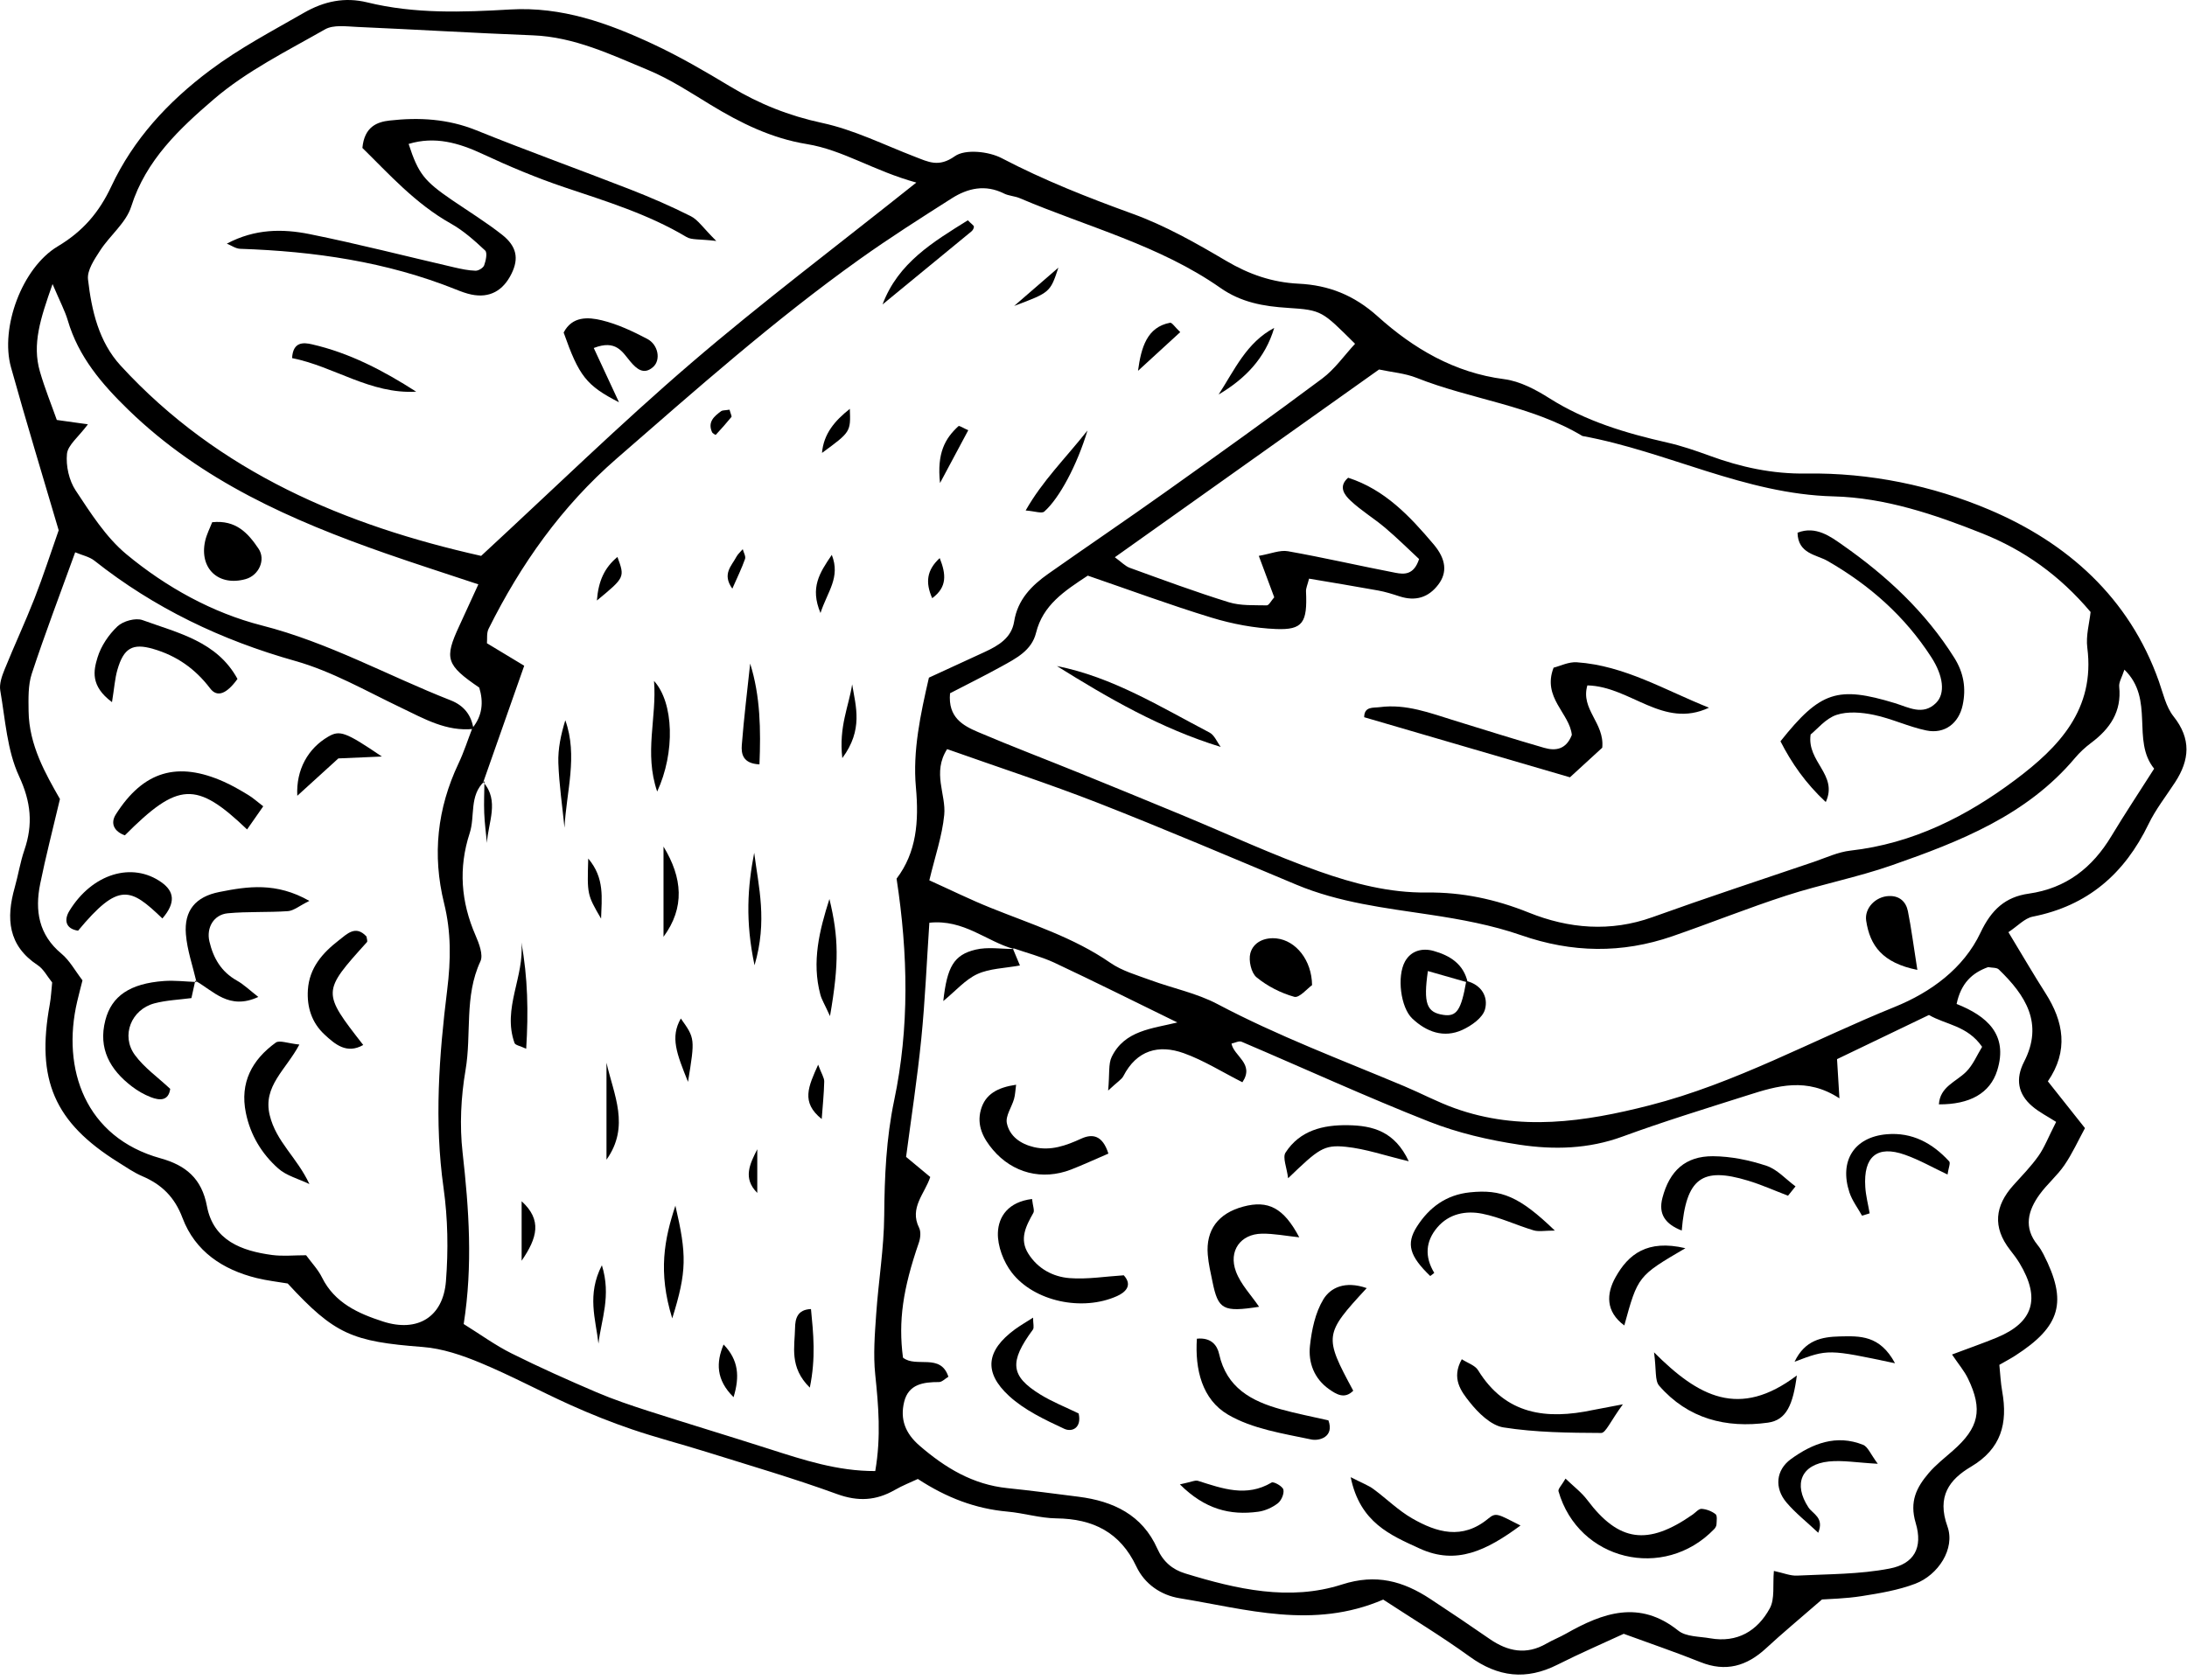 <svg width="95" height="73" viewBox="0 0 95 73" fill="none" xmlns="http://www.w3.org/2000/svg">
<path d="M87.242 40.504C87.875 41.55 88.346 42.361 88.851 43.151C89.643 44.391 89.867 45.657 88.956 46.985C89.5 47.671 89.981 48.279 90.568 49.018C90.277 49.552 90.021 50.12 89.676 50.625C89.364 51.083 88.923 51.451 88.597 51.901C88.093 52.597 87.891 53.338 88.51 54.097C88.61 54.22 88.695 54.36 88.767 54.501C89.82 56.561 89.521 57.63 87.534 58.907C87.339 59.033 87.132 59.141 86.849 59.304C86.889 59.691 86.905 60.08 86.973 60.46C87.22 61.845 86.935 62.95 85.616 63.731C84.678 64.286 84.124 65.02 84.593 66.323C84.943 67.293 84.191 68.438 83.196 68.815C82.459 69.095 81.656 69.229 80.871 69.353C80.165 69.465 79.443 69.476 79.144 69.499C78.154 70.36 77.417 70.969 76.717 71.618C75.875 72.398 74.964 72.663 73.861 72.219C72.83 71.805 71.776 71.446 70.532 70.991C69.669 71.391 68.647 71.832 67.655 72.332C66.297 73.017 65.071 72.873 63.84 71.981C62.62 71.098 61.327 70.318 60.085 69.504C57.031 70.817 54.132 69.915 51.235 69.444C50.434 69.313 49.723 68.834 49.361 68.065C48.659 66.578 47.481 65.995 45.892 65.975C45.181 65.967 44.476 65.745 43.763 65.681C42.377 65.557 41.124 65.083 39.87 64.263C39.565 64.406 39.204 64.547 38.872 64.738C38.058 65.205 37.276 65.253 36.359 64.919C34.484 64.235 32.564 63.677 30.658 63.079C29.592 62.745 28.508 62.467 27.452 62.107C26.548 61.799 25.658 61.443 24.787 61.051C23.475 60.46 22.205 59.773 20.878 59.221C20.079 58.888 19.217 58.593 18.364 58.528C15.298 58.293 14.54 57.985 12.497 55.769C12.091 55.7 11.614 55.647 11.152 55.534C9.673 55.169 8.475 54.372 7.929 52.924C7.586 52.013 7.027 51.469 6.179 51.106C5.815 50.949 5.481 50.717 5.142 50.505C2.36 48.769 1.564 46.926 2.162 43.641C2.218 43.332 2.231 43.016 2.266 42.689C2.045 42.416 1.891 42.105 1.64 41.94C0.342 41.086 0.26 39.902 0.64 38.561C0.792 38.023 0.878 37.463 1.059 36.936C1.44 35.823 1.349 34.848 0.828 33.727C0.306 32.601 0.23 31.261 0.012 30.007C-0.038 29.719 0.083 29.376 0.2 29.088C0.618 28.053 1.093 27.039 1.5 26C1.878 25.035 2.195 24.047 2.549 23.041C1.861 20.7 1.139 18.338 0.477 15.958C-0 14.244 0.952 11.635 2.509 10.704C3.597 10.054 4.3 9.239 4.836 8.097C5.795 6.05 7.293 4.425 9.122 3.055C10.413 2.087 11.814 1.354 13.196 0.559C14.084 0.048 14.981 -0.135 15.955 0.104C18.005 0.607 20.09 0.534 22.16 0.412C24.405 0.281 26.409 1.002 28.367 1.916C29.524 2.456 30.634 3.104 31.728 3.763C32.973 4.514 34.267 5.031 35.709 5.341C37.094 5.638 38.404 6.296 39.741 6.81C40.325 7.033 40.773 7.287 41.477 6.787C41.926 6.469 42.947 6.576 43.513 6.873C45.35 7.834 47.254 8.584 49.199 9.289C50.614 9.802 51.956 10.562 53.259 11.332C54.254 11.92 55.258 12.27 56.412 12.327C57.708 12.391 58.812 12.816 59.851 13.753C61.389 15.137 63.177 16.198 65.339 16.475C66.021 16.563 66.709 16.927 67.305 17.305C68.886 18.306 70.63 18.824 72.427 19.231C73.048 19.372 73.656 19.581 74.256 19.8C75.617 20.299 76.99 20.599 78.464 20.576C81.214 20.534 83.943 21.101 86.413 22.148C89.789 23.579 92.492 25.963 93.778 29.604C93.962 30.126 94.086 30.714 94.416 31.129C95.19 32.104 95.115 33.021 94.483 33.991C94.091 34.594 93.638 35.167 93.328 35.81C92.287 37.965 90.683 39.36 88.295 39.83C87.944 39.902 87.644 40.239 87.242 40.504ZM20.567 31.672C19.387 31.796 18.42 31.227 17.41 30.745C15.899 30.023 14.415 29.167 12.821 28.718C9.617 27.816 6.707 26.424 4.103 24.363C3.882 24.188 3.571 24.127 3.266 23.998C2.599 25.842 1.95 27.544 1.381 29.271C1.215 29.776 1.236 30.357 1.242 30.902C1.261 32.382 1.987 33.635 2.604 34.719C2.284 36.077 1.982 37.235 1.745 38.407C1.511 39.565 1.677 40.615 2.669 41.438C3.026 41.734 3.261 42.178 3.583 42.597C3.505 42.909 3.425 43.209 3.354 43.512C2.664 46.448 3.708 49.425 6.972 50.329C8.064 50.632 8.763 51.202 8.989 52.409C9.27 53.903 10.494 54.354 11.826 54.532C12.287 54.593 12.764 54.542 13.297 54.542C13.536 54.87 13.817 55.162 13.988 55.509C14.538 56.62 15.575 57.078 16.636 57.421C18.138 57.906 19.248 57.227 19.371 55.672C19.477 54.329 19.455 52.948 19.267 51.616C18.86 48.732 19.072 45.859 19.425 43.016C19.587 41.707 19.599 40.494 19.29 39.246C18.772 37.146 18.993 35.129 19.916 33.176C20.152 32.679 20.32 32.149 20.52 31.634C20.962 31.095 21.007 30.495 20.818 29.877C19.376 28.891 19.291 28.617 19.951 27.196C20.204 26.652 20.451 26.106 20.779 25.391C19.305 24.901 18.026 24.491 16.758 24.048C12.674 22.619 8.762 20.898 5.585 17.816C4.417 16.682 3.408 15.502 2.942 13.915C2.822 13.509 2.616 13.127 2.283 12.342C1.748 13.861 1.39 14.957 1.735 16.149C1.95 16.891 2.244 17.612 2.468 18.248C2.945 18.314 3.291 18.362 3.819 18.437C3.402 18.997 2.947 19.338 2.909 19.722C2.858 20.24 2.998 20.874 3.285 21.308C3.938 22.293 4.6 23.343 5.493 24.084C7.217 25.515 9.236 26.632 11.374 27.177C14.273 27.916 16.841 29.357 19.577 30.43C20.147 30.653 20.477 31.066 20.567 31.672ZM43.986 41.191L44.038 41.234C42.856 40.91 41.87 39.934 40.37 40.094C40.254 41.82 40.185 43.484 40.019 45.137C39.845 46.873 39.578 48.6 39.359 50.268C39.768 50.608 40.069 50.859 40.409 51.142C40.179 51.856 39.489 52.48 39.924 53.348C40.011 53.522 39.982 53.8 39.913 53.998C39.218 56.012 39.017 57.403 39.224 58.991C39.796 59.448 40.86 58.779 41.197 59.822C41.047 59.911 40.917 60.053 40.787 60.052C40.107 60.051 39.464 60.142 39.275 60.914C39.092 61.664 39.319 62.277 39.946 62.818C41.063 63.783 42.26 64.506 43.759 64.661C44.792 64.767 45.822 64.904 46.852 65.035C48.361 65.227 49.623 65.825 50.273 67.292C50.525 67.859 50.93 68.198 51.477 68.366C53.713 69.052 56.013 69.583 58.299 68.846C59.778 68.371 60.95 68.701 62.13 69.476C62.997 70.045 63.857 70.626 64.71 71.216C65.496 71.759 66.3 71.921 67.171 71.418C67.447 71.258 67.748 71.142 68.025 70.984C69.628 70.075 71.212 69.501 72.905 70.855C73.24 71.123 73.817 71.103 74.288 71.186C75.466 71.393 76.341 70.865 76.876 69.887C77.103 69.472 77 68.875 77.055 68.259C77.469 68.347 77.769 68.477 78.063 68.462C79.408 68.395 80.774 68.41 82.085 68.155C83.141 67.951 83.538 67.257 83.215 66.175C82.935 65.237 83.255 64.625 83.781 64.007C84.087 63.648 84.469 63.351 84.826 63.037C85.964 62.04 86.142 61.255 85.486 59.899C85.329 59.573 85.086 59.29 84.793 58.855C85.575 58.56 86.166 58.357 86.742 58.118C88.334 57.456 88.647 56.419 87.727 54.888C87.604 54.683 87.456 54.492 87.309 54.303C86.549 53.323 86.651 52.395 87.461 51.497C87.834 51.083 88.227 50.681 88.548 50.227C88.805 49.864 88.967 49.432 89.316 48.748C88.945 48.51 88.58 48.327 88.278 48.069C87.65 47.534 87.542 46.876 87.923 46.135C88.783 44.465 87.98 43.24 86.825 42.124C86.732 42.034 86.53 42.057 86.362 42.022C85.661 42.272 85.181 42.726 84.992 43.623C86.301 44.143 87.242 44.949 86.757 46.51C86.447 47.507 85.561 47.993 84.223 47.986C84.27 47.221 84.958 47.013 85.399 46.578C85.708 46.274 85.884 45.834 86.1 45.486C85.458 44.556 84.516 44.529 83.791 44.102C82.365 44.788 81.025 45.431 79.798 46.021C79.839 46.695 79.867 47.149 79.902 47.724C78.479 46.794 77.199 47.182 75.932 47.585C74.108 48.165 72.276 48.727 70.48 49.385C69.004 49.927 67.497 49.965 66.002 49.739C64.671 49.538 63.325 49.228 62.077 48.735C59.333 47.653 56.648 46.421 53.933 45.265C53.819 45.216 53.642 45.315 53.495 45.345C53.594 45.895 54.509 46.217 53.968 47.025C53.091 46.582 52.289 46.073 51.418 45.761C50.329 45.372 49.377 45.633 48.798 46.757C48.724 46.902 48.552 46.996 48.136 47.386C48.205 46.64 48.141 46.231 48.29 45.924C48.852 44.767 50.056 44.696 51.142 44.427C49.325 43.539 47.566 42.66 45.787 41.824C45.213 41.561 44.587 41.401 43.986 41.191ZM21.043 33.948C20.373 34.57 20.645 35.458 20.403 36.199C19.908 37.719 20.023 39.184 20.655 40.64C20.807 40.992 21.001 41.488 20.868 41.773C20.16 43.291 20.49 44.931 20.222 46.498C20.022 47.667 19.961 48.9 20.094 50.076C20.371 52.535 20.543 54.982 20.142 57.531C20.869 57.983 21.513 58.454 22.217 58.805C23.429 59.411 24.67 59.964 25.916 60.497C26.647 60.81 27.407 61.065 28.166 61.31C29.912 61.87 31.668 62.4 33.414 62.959C34.901 63.435 36.381 63.926 38.02 63.919C38.278 62.408 38.158 61.07 38.018 59.717C37.929 58.856 38 57.972 38.06 57.103C38.159 55.672 38.398 54.246 38.409 52.816C38.423 51.131 38.494 49.472 38.841 47.815C39.505 44.654 39.449 41.471 38.946 38.179C39.812 37.037 39.922 35.706 39.785 34.198C39.643 32.636 39.983 31.037 40.351 29.445C41.189 29.059 41.982 28.694 42.774 28.329C43.371 28.054 43.939 27.717 44.052 27.01C44.205 26.052 44.808 25.445 45.54 24.928C47.236 23.734 48.954 22.571 50.644 21.367C52.92 19.747 55.193 18.122 57.431 16.451C57.981 16.041 58.392 15.445 58.862 14.938C57.432 13.522 57.435 13.473 55.946 13.378C54.886 13.312 53.913 13.14 53.014 12.51C50.363 10.655 47.228 9.859 44.299 8.612C44.08 8.518 43.821 8.513 43.611 8.408C42.802 8.003 42.042 8.173 41.338 8.621C39.993 9.477 38.646 10.333 37.349 11.258C33.635 13.906 30.228 16.932 26.79 19.922C24.397 22.004 22.623 24.513 21.224 27.321C21.13 27.509 21.17 27.763 21.152 27.95C21.721 28.294 22.237 28.604 22.771 28.927C22.145 30.708 21.568 32.349 20.991 33.989L21.043 33.948ZM41.268 30.123C41.173 31.174 41.828 31.527 42.484 31.808C43.951 32.433 45.443 33 46.921 33.6C48.398 34.199 49.872 34.806 51.345 35.415C53.329 36.237 55.282 37.148 57.304 37.864C58.799 38.392 60.355 38.801 61.981 38.781C63.513 38.763 64.966 39.072 66.408 39.653C68.139 40.35 69.952 40.51 71.786 39.85C74.107 39.015 76.451 38.243 78.788 37.45C79.315 37.27 79.839 37.021 80.382 36.96C83.088 36.654 85.422 35.475 87.548 33.88C89.434 32.466 91.016 30.823 90.669 28.14C90.602 27.618 90.763 27.066 90.812 26.592C89.47 25 87.919 23.902 86.113 23.18C84.031 22.349 81.878 21.624 79.642 21.568C75.797 21.471 72.418 19.616 68.737 18.944C66.51 17.609 63.902 17.359 61.535 16.418C61.029 16.217 60.46 16.174 59.904 16.055C56.097 18.761 52.335 21.435 48.427 24.213C48.708 24.416 48.875 24.601 49.082 24.675C50.507 25.192 51.931 25.72 53.378 26.168C53.893 26.327 54.474 26.291 55.025 26.304C55.12 26.306 55.219 26.101 55.351 25.953C55.157 25.432 54.942 24.857 54.68 24.153C55.201 24.063 55.596 23.889 55.948 23.952C57.51 24.229 59.057 24.588 60.616 24.888C60.987 24.959 61.415 24.996 61.643 24.291C61.191 23.872 60.699 23.382 60.17 22.934C59.684 22.522 59.127 22.189 58.665 21.753C58.406 21.51 58.117 21.145 58.561 20.758C60.157 21.272 61.246 22.435 62.277 23.655C62.824 24.304 62.869 24.879 62.485 25.391C62.051 25.971 61.481 26.136 60.79 25.911C60.487 25.812 60.179 25.715 59.866 25.658C58.862 25.475 57.854 25.311 56.864 25.143C56.795 25.417 56.724 25.559 56.731 25.698C56.793 27.046 56.598 27.379 55.432 27.332C54.491 27.294 53.533 27.113 52.63 26.838C50.806 26.281 49.014 25.616 47.252 25.012C46.224 25.687 45.301 26.294 45.004 27.498C44.813 28.271 44.131 28.609 43.504 28.957C42.749 29.374 41.976 29.755 41.268 30.123ZM39.804 7.933C37.943 7.421 36.623 6.517 35.047 6.26C33.514 6.011 32.174 5.349 30.871 4.556C29.985 4.017 29.106 3.437 28.155 3.043C26.543 2.374 24.952 1.605 23.145 1.535C20.6 1.436 18.057 1.282 15.511 1.17C15.044 1.149 14.485 1.067 14.118 1.276C12.467 2.218 10.721 3.082 9.294 4.306C7.815 5.575 6.337 6.953 5.7 8.974C5.477 9.682 4.774 10.229 4.349 10.886C4.102 11.267 3.777 11.745 3.823 12.141C3.978 13.49 4.29 14.85 5.237 15.883C9.511 20.544 15.029 22.837 20.9 24.154C24.019 21.274 26.934 18.429 30.017 15.781C33.07 13.16 36.292 10.734 39.804 7.933ZM41.142 32.55C40.483 33.578 41.104 34.516 41.016 35.409C40.926 36.326 40.614 37.22 40.369 38.251C41.301 38.672 42.152 39.092 43.028 39.444C44.8 40.159 46.631 40.728 48.231 41.835C48.743 42.189 49.381 42.369 49.977 42.588C50.945 42.945 51.988 43.153 52.89 43.631C55.508 45.016 58.272 46.051 60.992 47.194C61.725 47.502 62.431 47.88 63.178 48.149C66.011 49.172 68.833 48.75 71.647 48.03C75.387 47.074 78.756 45.187 82.305 43.751C83.865 43.119 85.294 42.084 86.03 40.526C86.503 39.526 87.109 38.973 88.124 38.83C89.756 38.598 90.89 37.703 91.718 36.326C92.292 35.373 92.908 34.446 93.573 33.4C92.573 32.166 93.61 30.389 92.281 29.097C92.176 29.425 92.034 29.64 92.055 29.838C92.167 30.922 91.654 31.667 90.834 32.28C90.58 32.47 90.34 32.692 90.136 32.934C88.037 35.43 85.13 36.566 82.183 37.596C80.685 38.12 79.11 38.424 77.598 38.913C75.928 39.454 74.297 40.111 72.637 40.684C70.45 41.437 68.284 41.405 66.076 40.636C64.808 40.195 63.458 39.947 62.125 39.746C60.153 39.449 58.177 39.221 56.314 38.441C53.448 37.242 50.59 36.021 47.697 34.888C45.563 34.055 43.378 33.343 41.142 32.55Z" fill="black"/>
<path d="M28.547 34.394C27.971 32.702 28.538 31.199 28.41 29.587C29.272 30.533 29.333 32.699 28.547 34.394Z" fill="black"/>
<path d="M36.054 44.151C35.822 43.639 35.694 43.438 35.635 43.217C35.253 41.791 35.594 40.429 36.029 39.062C36.429 40.724 36.457 41.839 36.054 44.151Z" fill="black"/>
<path d="M29.201 57.285C28.572 55.262 28.862 53.833 29.338 52.388C29.835 54.516 29.84 55.241 29.201 57.285Z" fill="black"/>
<path d="M28.822 36.785C29.649 38.144 29.755 39.438 28.822 40.705C28.822 39.398 28.822 38.092 28.822 36.785Z" fill="black"/>
<path d="M38.336 13.229C39.017 11.407 40.551 10.505 42.041 9.572C42.213 9.746 42.303 9.796 42.305 9.849C42.308 9.917 42.255 10.008 42.198 10.055C40.912 11.116 39.623 12.173 38.336 13.229Z" fill="black"/>
<path d="M35.228 56.88C35.33 57.94 35.445 58.993 35.177 60.294C34.278 59.408 34.521 58.519 34.536 57.698C34.543 57.307 34.63 56.902 35.228 56.88Z" fill="black"/>
<path d="M44.553 22.181C45.288 20.889 46.226 19.979 47.239 18.706C46.783 20.217 46.016 21.651 45.362 22.228C45.251 22.325 44.956 22.212 44.553 22.181Z" fill="black"/>
<path d="M32.586 28.834C33.032 30.247 33.05 31.721 32.99 33.213C32.26 33.178 32.194 32.75 32.223 32.371C32.315 31.189 32.461 30.013 32.586 28.834Z" fill="black"/>
<path d="M26.345 50.39C26.345 48.986 26.345 47.58 26.345 46.176C26.658 47.571 27.378 48.936 26.345 50.39Z" fill="black"/>
<path d="M55.349 14.248C54.956 15.58 54.072 16.469 52.935 17.142C53.627 16.075 54.147 14.882 55.349 14.248Z" fill="black"/>
<path d="M22.857 45.569C22.599 45.447 22.384 45.416 22.35 45.319C21.812 43.816 22.792 42.43 22.646 40.947C22.929 42.473 22.956 43.99 22.857 45.569Z" fill="black"/>
<path d="M32.761 37.054C32.95 38.534 33.345 40.013 32.776 41.941C32.369 40.021 32.475 38.538 32.761 37.054Z" fill="black"/>
<path d="M49.433 16.113C49.571 15.093 49.824 14.213 50.826 14.024C50.909 14.008 51.033 14.208 51.268 14.431C50.651 14.997 50.042 15.555 49.433 16.113Z" fill="black"/>
<path d="M22.659 52.196C23.556 53.012 23.34 53.786 22.659 54.78C22.659 53.753 22.659 52.974 22.659 52.196Z" fill="black"/>
<path d="M24.521 35.966C24.427 35.028 24.287 34.092 24.254 33.153C24.233 32.535 24.367 31.912 24.556 31.296C25.112 32.845 24.599 34.403 24.521 35.966Z" fill="black"/>
<path d="M25.552 37.304C26.277 38.163 26.134 39.026 26.11 39.916C25.5 38.867 25.506 38.867 25.552 37.304Z" fill="black"/>
<path d="M37.016 29.736C37.176 30.709 37.504 31.702 36.589 32.94C36.429 31.572 36.877 30.673 37.016 29.736Z" fill="black"/>
<path d="M31.432 58.42C32.087 59.1 32.136 59.813 31.865 60.709C31.097 59.952 31.106 59.196 31.432 58.42Z" fill="black"/>
<path d="M35.694 48.623C34.782 47.894 35.114 47.216 35.539 46.262C35.688 46.662 35.807 46.831 35.803 46.997C35.791 47.54 35.733 48.081 35.694 48.623Z" fill="black"/>
<path d="M35.706 19.68C35.779 18.852 36.251 18.29 36.916 17.765C36.953 18.767 36.953 18.767 35.706 19.68Z" fill="black"/>
<path d="M25.996 58.38C25.878 57.327 25.483 56.262 26.145 54.977C26.56 56.311 26.116 57.338 25.996 58.38Z" fill="black"/>
<path d="M29.886 47.008C29.394 45.78 29.106 45.072 29.574 44.255C30.192 45.123 30.192 45.123 29.886 47.008Z" fill="black"/>
<path d="M25.928 26.093C25.994 25.234 26.263 24.665 26.82 24.2C27.146 25.087 27.146 25.087 25.928 26.093Z" fill="black"/>
<path d="M40.82 24.25C41.098 24.95 41.151 25.509 40.493 25.992C40.192 25.307 40.253 24.772 40.82 24.25Z" fill="black"/>
<path d="M45.975 11.63C45.617 12.706 45.617 12.706 44.053 13.293C44.936 12.529 45.455 12.079 45.975 11.63Z" fill="black"/>
<path d="M42.059 18.695C41.715 19.338 41.376 19.973 40.833 20.989C40.694 19.688 41.048 19.053 41.635 18.516C41.672 18.483 41.847 18.602 42.059 18.695Z" fill="black"/>
<path d="M36.132 24.11C36.518 25.094 35.945 25.699 35.641 26.636C35.178 25.531 35.6 24.893 36.132 24.11Z" fill="black"/>
<path d="M20.994 33.988C21.706 34.795 21.202 35.737 21.151 36.627C21.11 36.194 21.051 35.762 21.034 35.328C21.016 34.869 21.039 34.408 21.044 33.947L20.994 33.988Z" fill="black"/>
<path d="M31.811 25.578C31.355 24.94 31.78 24.591 31.983 24.202C32.05 24.075 32.169 23.975 32.264 23.862C32.301 24.006 32.404 24.174 32.363 24.289C32.215 24.706 32.019 25.105 31.811 25.578Z" fill="black"/>
<path d="M32.895 49.936C32.895 50.52 32.895 51.103 32.895 51.833C32.255 51.196 32.574 50.573 32.895 49.936Z" fill="black"/>
<path d="M31.69 17.801C31.744 17.998 31.796 18.089 31.772 18.118C31.555 18.385 31.325 18.642 31.091 18.895C31.085 18.902 30.954 18.832 30.929 18.776C30.732 18.332 31.022 18.088 31.329 17.863C31.384 17.824 31.474 17.836 31.69 17.801Z" fill="black"/>
<path d="M44.831 52.098C44.866 52.411 44.946 52.595 44.887 52.701C44.568 53.271 44.264 53.836 44.673 54.48C45.087 55.131 45.742 55.48 46.462 55.536C47.233 55.595 48.019 55.463 48.815 55.413C49.238 55.878 48.831 56.179 48.519 56.318C47.016 56.992 44.928 56.556 43.952 55.297C43.592 54.832 43.329 54.146 43.347 53.57C43.369 52.847 43.815 52.221 44.831 52.098Z" fill="black"/>
<path d="M54.693 56.781C53.133 57.023 52.916 56.908 52.669 55.696C52.589 55.306 52.496 54.916 52.464 54.52C52.374 53.443 52.919 52.72 54.002 52.429C55.092 52.136 55.761 52.484 56.438 53.763C55.855 53.702 55.333 53.596 54.81 53.605C53.889 53.62 53.353 54.353 53.688 55.251C53.895 55.807 54.347 56.271 54.693 56.781Z" fill="black"/>
<path d="M48.147 50.125C47.527 50.392 47.033 50.621 46.526 50.818C45.271 51.304 43.988 50.971 43.131 49.96C42.702 49.454 42.42 48.892 42.607 48.222C42.797 47.54 43.334 47.251 44.138 47.133C44.104 47.378 44.1 47.572 44.048 47.753C43.947 48.108 43.671 48.488 43.736 48.802C43.853 49.37 44.33 49.707 44.912 49.844C45.65 50.017 46.304 49.778 46.966 49.476C47.445 49.257 47.891 49.313 48.147 50.125Z" fill="black"/>
<path d="M70.496 61.019C69.954 61.756 69.752 62.265 69.553 62.264C68.135 62.258 66.703 62.242 65.309 62.023C64.766 61.937 64.211 61.393 63.837 60.919C63.477 60.464 63.029 59.896 63.498 59.06C63.758 59.229 64.075 59.325 64.204 59.536C65.401 61.482 67.18 61.692 69.189 61.268C69.409 61.224 69.63 61.185 70.496 61.019Z" fill="black"/>
<path d="M68.004 64.247C68.344 64.577 68.697 64.841 68.951 65.179C70.319 66.996 71.57 67.178 73.529 65.808C73.657 65.718 73.793 65.552 73.915 65.561C74.125 65.575 74.356 65.663 74.522 65.793C74.603 65.857 74.568 66.084 74.562 66.235C74.559 66.305 74.514 66.387 74.463 66.44C72.277 68.708 68.562 67.809 67.699 64.797C67.671 64.696 67.836 64.54 68.004 64.247Z" fill="black"/>
<path d="M66.048 66.285C64.573 67.373 63.261 68.016 61.672 67.287C60.404 66.705 59.074 66.164 58.672 64.185C59.195 64.453 59.447 64.544 59.654 64.697C60.223 65.114 60.734 65.627 61.34 65.975C62.411 66.59 63.515 66.92 64.642 65.989C64.988 65.702 65.054 65.782 66.048 66.285Z" fill="black"/>
<path d="M51.991 58.168C52.63 58.104 52.878 58.474 52.958 58.837C53.281 60.301 54.359 60.881 55.641 61.236C56.314 61.424 57.003 61.555 57.704 61.716C57.967 62.436 57.312 62.621 56.959 62.547C55.725 62.287 54.4 62.087 53.342 61.467C52.214 60.806 51.903 59.499 51.991 58.168Z" fill="black"/>
<path d="M78.052 59.765C77.886 61.039 77.6 61.704 76.796 61.816C74.974 62.068 73.319 61.647 72.07 60.209C71.879 59.988 71.955 59.536 71.849 58.76C73.774 60.689 75.549 61.661 78.052 59.765Z" fill="black"/>
<path d="M62.127 55.444C61.233 54.583 61.069 54.052 61.547 53.299C62.081 52.463 62.819 51.916 63.849 51.809C65.216 51.667 66.002 51.985 67.54 53.47C67.103 53.47 66.84 53.527 66.615 53.459C65.865 53.234 65.147 52.888 64.386 52.737C63.678 52.596 62.944 52.732 62.432 53.336C61.916 53.944 61.883 54.616 62.301 55.306C62.306 55.314 62.188 55.396 62.127 55.444Z" fill="black"/>
<path d="M44.875 57.253C44.875 57.513 44.93 57.687 44.867 57.773C43.835 59.175 43.885 59.786 45.184 60.589C45.714 60.916 46.304 61.148 46.854 61.416C46.997 62.033 46.576 62.243 46.23 62.083C45.387 61.69 44.503 61.273 43.83 60.654C42.705 59.618 42.85 58.674 44.084 57.764C44.322 57.591 44.579 57.443 44.875 57.253Z" fill="black"/>
<path d="M77.669 51.955C77.088 51.734 76.519 51.477 75.924 51.298C73.93 50.693 73.243 51.193 73.052 53.469C72.353 53.193 72.025 52.771 72.213 52.05C72.522 50.869 73.216 50.233 74.407 50.239C75.184 50.244 75.987 50.408 76.727 50.653C77.197 50.807 77.575 51.241 77.995 51.55C77.885 51.685 77.778 51.82 77.669 51.955Z" fill="black"/>
<path d="M59.368 55.97C57.514 57.974 57.505 58.059 58.783 60.428C58.407 60.807 58.053 60.587 57.73 60.36C57.083 59.902 56.824 59.206 56.903 58.473C56.978 57.784 57.133 57.04 57.484 56.46C57.794 55.949 58.425 55.642 59.368 55.97Z" fill="black"/>
<path d="M55.954 51.196C55.896 50.725 55.704 50.296 55.842 50.081C56.466 49.117 57.469 48.874 58.553 48.891C59.629 48.908 60.582 49.153 61.195 50.459C60.16 50.212 59.321 49.918 58.462 49.83C57.498 49.731 57.275 49.925 55.954 51.196Z" fill="black"/>
<path d="M81.568 63.603C80.661 63.553 80.045 63.442 79.445 63.503C78.242 63.625 77.89 64.488 78.557 65.5C78.748 65.789 79.248 65.938 78.982 66.6C78.481 66.128 77.994 65.747 77.602 65.285C77.067 64.653 77.143 63.872 77.797 63.398C78.732 62.72 79.769 62.316 80.929 62.779C81.138 62.862 81.253 63.182 81.568 63.603Z" fill="black"/>
<path d="M80.884 52.823C80.698 52.486 80.454 52.169 80.336 51.81C79.885 50.438 80.547 49.407 81.954 49.285C83.059 49.188 83.945 49.67 84.67 50.464C84.735 50.535 84.638 50.754 84.598 51.034C83.965 50.736 83.377 50.398 82.748 50.176C81.541 49.749 80.94 50.249 81.025 51.574C81.049 51.959 81.15 52.339 81.215 52.721C81.105 52.755 80.994 52.789 80.884 52.823Z" fill="black"/>
<path d="M73.211 54.236C71.148 55.444 71.148 55.444 70.557 57.593C69.735 56.984 69.781 56.208 70.173 55.504C70.73 54.502 71.551 53.844 73.211 54.236Z" fill="black"/>
<path d="M51.253 64.498C51.745 64.396 51.914 64.305 52.041 64.345C53.1 64.68 54.143 65.067 55.236 64.418C55.326 64.364 55.715 64.582 55.748 64.725C55.79 64.901 55.66 65.202 55.505 65.321C55.267 65.504 54.955 65.645 54.659 65.686C53.431 65.855 52.338 65.578 51.253 64.498Z" fill="black"/>
<path d="M43.986 41.19C44.074 41.4 44.162 41.609 44.304 41.95C43.635 42.074 42.99 42.079 42.455 42.324C41.933 42.563 41.522 43.048 40.975 43.497C41.141 42.006 41.433 41.488 42.382 41.262C42.906 41.137 43.484 41.236 44.038 41.234L43.986 41.19Z" fill="black"/>
<path d="M82.317 59.235C79.406 58.618 79.406 58.618 77.953 59.169C78.405 58.229 79.127 58.088 79.922 58.069C80.785 58.051 81.658 58.004 82.317 59.235Z" fill="black"/>
<path d="M74.236 30.75C72.24 31.688 70.832 29.825 68.953 29.781C68.647 30.827 69.707 31.407 69.599 32.489C69.209 32.847 68.697 33.316 68.196 33.775C65.137 32.881 62.202 32.024 59.258 31.164C59.26 30.682 59.66 30.764 59.93 30.727C61.076 30.574 62.128 30.984 63.192 31.313C64.484 31.711 65.774 32.118 67.073 32.493C67.567 32.636 68.029 32.574 68.278 31.934C68.186 30.993 66.98 30.313 67.486 29.011C67.77 28.941 68.141 28.751 68.497 28.777C70.576 28.92 72.344 30 74.236 30.75Z" fill="black"/>
<path d="M78.082 23.147C78.883 22.829 79.537 23.331 80.048 23.688C81.948 25.019 83.641 26.587 84.893 28.584C85.303 29.238 85.411 29.909 85.255 30.64C85.088 31.426 84.475 31.904 83.681 31.74C82.907 31.581 82.173 31.223 81.398 31.062C80.873 30.953 80.265 30.9 79.775 31.063C79.302 31.221 78.933 31.689 78.651 31.914C78.476 33.109 79.856 33.659 79.309 34.85C78.435 34.038 77.82 33.151 77.341 32.21C79.073 30.033 79.825 29.797 82.314 30.553C82.909 30.735 83.532 31.109 84.1 30.542C84.512 30.13 84.414 29.364 83.897 28.562C82.751 26.783 81.22 25.428 79.387 24.374C78.905 24.097 78.101 24.066 78.082 23.147Z" fill="black"/>
<path d="M53.026 32.455C50.411 31.65 48.144 30.334 45.909 28.94C48.331 29.42 50.4 30.712 52.541 31.831C52.753 31.941 52.866 32.242 53.026 32.455Z" fill="black"/>
<path d="M9.853 10.587C11.079 9.936 12.277 9.938 13.441 10.171C15.547 10.595 17.633 11.133 19.729 11.617C20.034 11.687 20.346 11.755 20.657 11.763C20.785 11.767 20.991 11.64 21.032 11.527C21.105 11.326 21.177 10.983 21.075 10.886C20.616 10.456 20.134 10.024 19.59 9.718C18.035 8.846 16.887 7.55 15.742 6.428C15.829 5.5 16.386 5.297 16.928 5.237C18.203 5.093 19.456 5.163 20.684 5.659C22.901 6.555 25.152 7.364 27.381 8.233C28.271 8.581 29.152 8.963 30.006 9.393C30.317 9.548 30.532 9.89 31.114 10.47C30.378 10.381 30.044 10.433 29.822 10.299C28.159 9.305 26.328 8.746 24.512 8.135C23.305 7.729 22.123 7.231 20.968 6.693C19.925 6.206 18.89 5.908 17.75 6.254C18.172 7.545 18.419 7.861 19.645 8.699C20.37 9.193 21.119 9.657 21.808 10.198C22.451 10.705 22.541 11.234 22.224 11.883C21.855 12.641 21.262 12.96 20.48 12.799C20.247 12.751 20.02 12.665 19.799 12.576C16.794 11.371 13.649 10.919 10.437 10.811C10.242 10.806 10.049 10.665 9.853 10.587Z" fill="black"/>
<path d="M25.792 15.121C26.179 15.953 26.504 16.654 26.888 17.479C25.465 16.75 25.152 16.34 24.484 14.449C24.855 13.735 25.543 13.772 26.143 13.918C26.827 14.084 27.487 14.395 28.115 14.725C28.599 14.98 28.712 15.642 28.372 15.945C27.966 16.307 27.651 16.028 27.383 15.711C27.034 15.297 26.766 14.741 25.792 15.121Z" fill="black"/>
<path d="M18.079 17.019C16.085 17.132 14.511 15.92 12.688 15.56C12.727 14.835 13.191 14.879 13.546 14.96C15.182 15.333 16.654 16.104 18.079 17.019Z" fill="black"/>
<path d="M8.535 42.67C8.375 41.979 8.131 41.293 8.075 40.593C7.992 39.563 8.492 38.964 9.527 38.758C10.756 38.513 11.996 38.324 13.438 39.145C12.988 39.368 12.754 39.573 12.507 39.59C11.639 39.651 10.762 39.602 9.896 39.683C9.282 39.741 8.956 40.312 9.097 40.91C9.267 41.633 9.611 42.227 10.289 42.607C10.595 42.778 10.854 43.034 11.221 43.318C9.943 43.91 9.274 43.053 8.481 42.612L8.535 42.67Z" fill="black"/>
<path d="M4.865 30.509C3.914 29.803 4.065 29.131 4.236 28.57C4.388 28.07 4.721 27.576 5.104 27.215C5.349 26.985 5.891 26.835 6.193 26.945C7.736 27.506 9.428 27.869 10.316 29.5C9.854 30.142 9.44 30.322 9.131 29.915C8.48 29.058 7.673 28.491 6.65 28.195C5.768 27.939 5.371 28.149 5.098 29.111C4.993 29.476 4.969 29.86 4.865 30.509Z" fill="black"/>
<path d="M8.482 42.61C8.431 42.839 8.38 43.069 8.315 43.368C7.784 43.439 7.232 43.459 6.711 43.596C5.7 43.862 5.243 45.001 5.859 45.84C6.265 46.394 6.858 46.81 7.394 47.313C7.322 47.835 6.946 47.828 6.549 47.673C6.259 47.56 5.978 47.398 5.73 47.208C4.779 46.483 4.259 45.563 4.575 44.334C4.847 43.274 5.648 42.735 7.119 42.626C7.588 42.592 8.064 42.652 8.536 42.669L8.482 42.61Z" fill="black"/>
<path d="M13.441 51.449C12.983 51.228 12.448 51.094 12.082 50.768C11.368 50.132 10.876 49.32 10.68 48.356C10.411 47.039 10.949 46.048 11.978 45.303C12.142 45.185 12.503 45.337 13.004 45.387C12.417 46.493 11.412 47.193 11.715 48.452C11.996 49.618 12.887 50.268 13.441 51.449Z" fill="black"/>
<path d="M10.733 36.04C8.521 33.924 7.738 33.975 5.424 36.296C4.964 36.133 4.779 35.783 5.033 35.384C6.23 33.5 7.715 33.066 9.737 33.973C10.098 34.135 10.444 34.338 10.784 34.543C10.986 34.664 11.162 34.826 11.435 35.035C11.161 35.428 10.953 35.725 10.733 36.04Z" fill="black"/>
<path d="M15.778 45.406C15.058 45.816 14.55 45.372 14.096 44.951C13.547 44.442 13.325 43.765 13.374 43.009C13.437 42.053 14.009 41.407 14.715 40.86C15.073 40.584 15.447 40.176 15.922 40.695C15.93 40.784 15.975 40.896 15.939 40.936C13.986 43.103 13.985 43.103 15.778 45.406Z" fill="black"/>
<path d="M7.054 39.908C5.671 38.584 5.169 38.299 3.391 40.44C2.822 40.352 2.789 39.946 3.011 39.583C4.001 37.96 5.744 37.43 7.02 38.342C7.563 38.73 7.648 39.219 7.054 39.908Z" fill="black"/>
<path d="M14.698 32.954C14.142 33.461 13.576 33.974 12.914 34.577C12.855 33.438 13.386 32.516 14.257 32.009C14.758 31.716 15.005 31.798 16.587 32.872C15.8 32.906 15.254 32.93 14.698 32.954Z" fill="black"/>
<path d="M63.694 42.623C64.351 42.786 64.658 43.311 64.505 43.862C64.404 44.226 63.918 44.569 63.525 44.749C62.716 45.12 61.96 44.835 61.347 44.256C60.842 43.778 60.672 42.431 61.03 41.78C61.287 41.311 61.777 41.18 62.27 41.318C62.981 41.517 63.578 41.886 63.754 42.687C63.183 42.524 62.611 42.36 62.025 42.193C61.823 43.603 61.972 43.991 62.695 44.098C63.276 44.186 63.471 43.897 63.694 42.623Z" fill="black"/>
<path d="M83.287 42.143C81.773 41.84 81.227 41.091 81.064 40.004C80.984 39.46 81.472 38.956 82.05 38.934C82.507 38.915 82.793 39.176 82.876 39.59C83.025 40.328 83.118 41.076 83.287 42.143Z" fill="black"/>
<path d="M56.994 42.805C56.79 42.949 56.439 43.372 56.223 43.313C55.638 43.15 55.052 42.851 54.583 42.465C54.35 42.274 54.229 41.733 54.313 41.419C54.446 40.927 54.944 40.719 55.454 40.776C56.296 40.871 56.983 41.725 56.994 42.805Z" fill="black"/>
<path d="M9.217 22.691C10.258 22.583 10.78 23.173 11.231 23.842C11.554 24.322 11.245 25.002 10.669 25.163C9.494 25.491 8.647 24.702 8.911 23.508C8.976 23.217 9.121 22.941 9.217 22.691Z" fill="black"/>
</svg>
